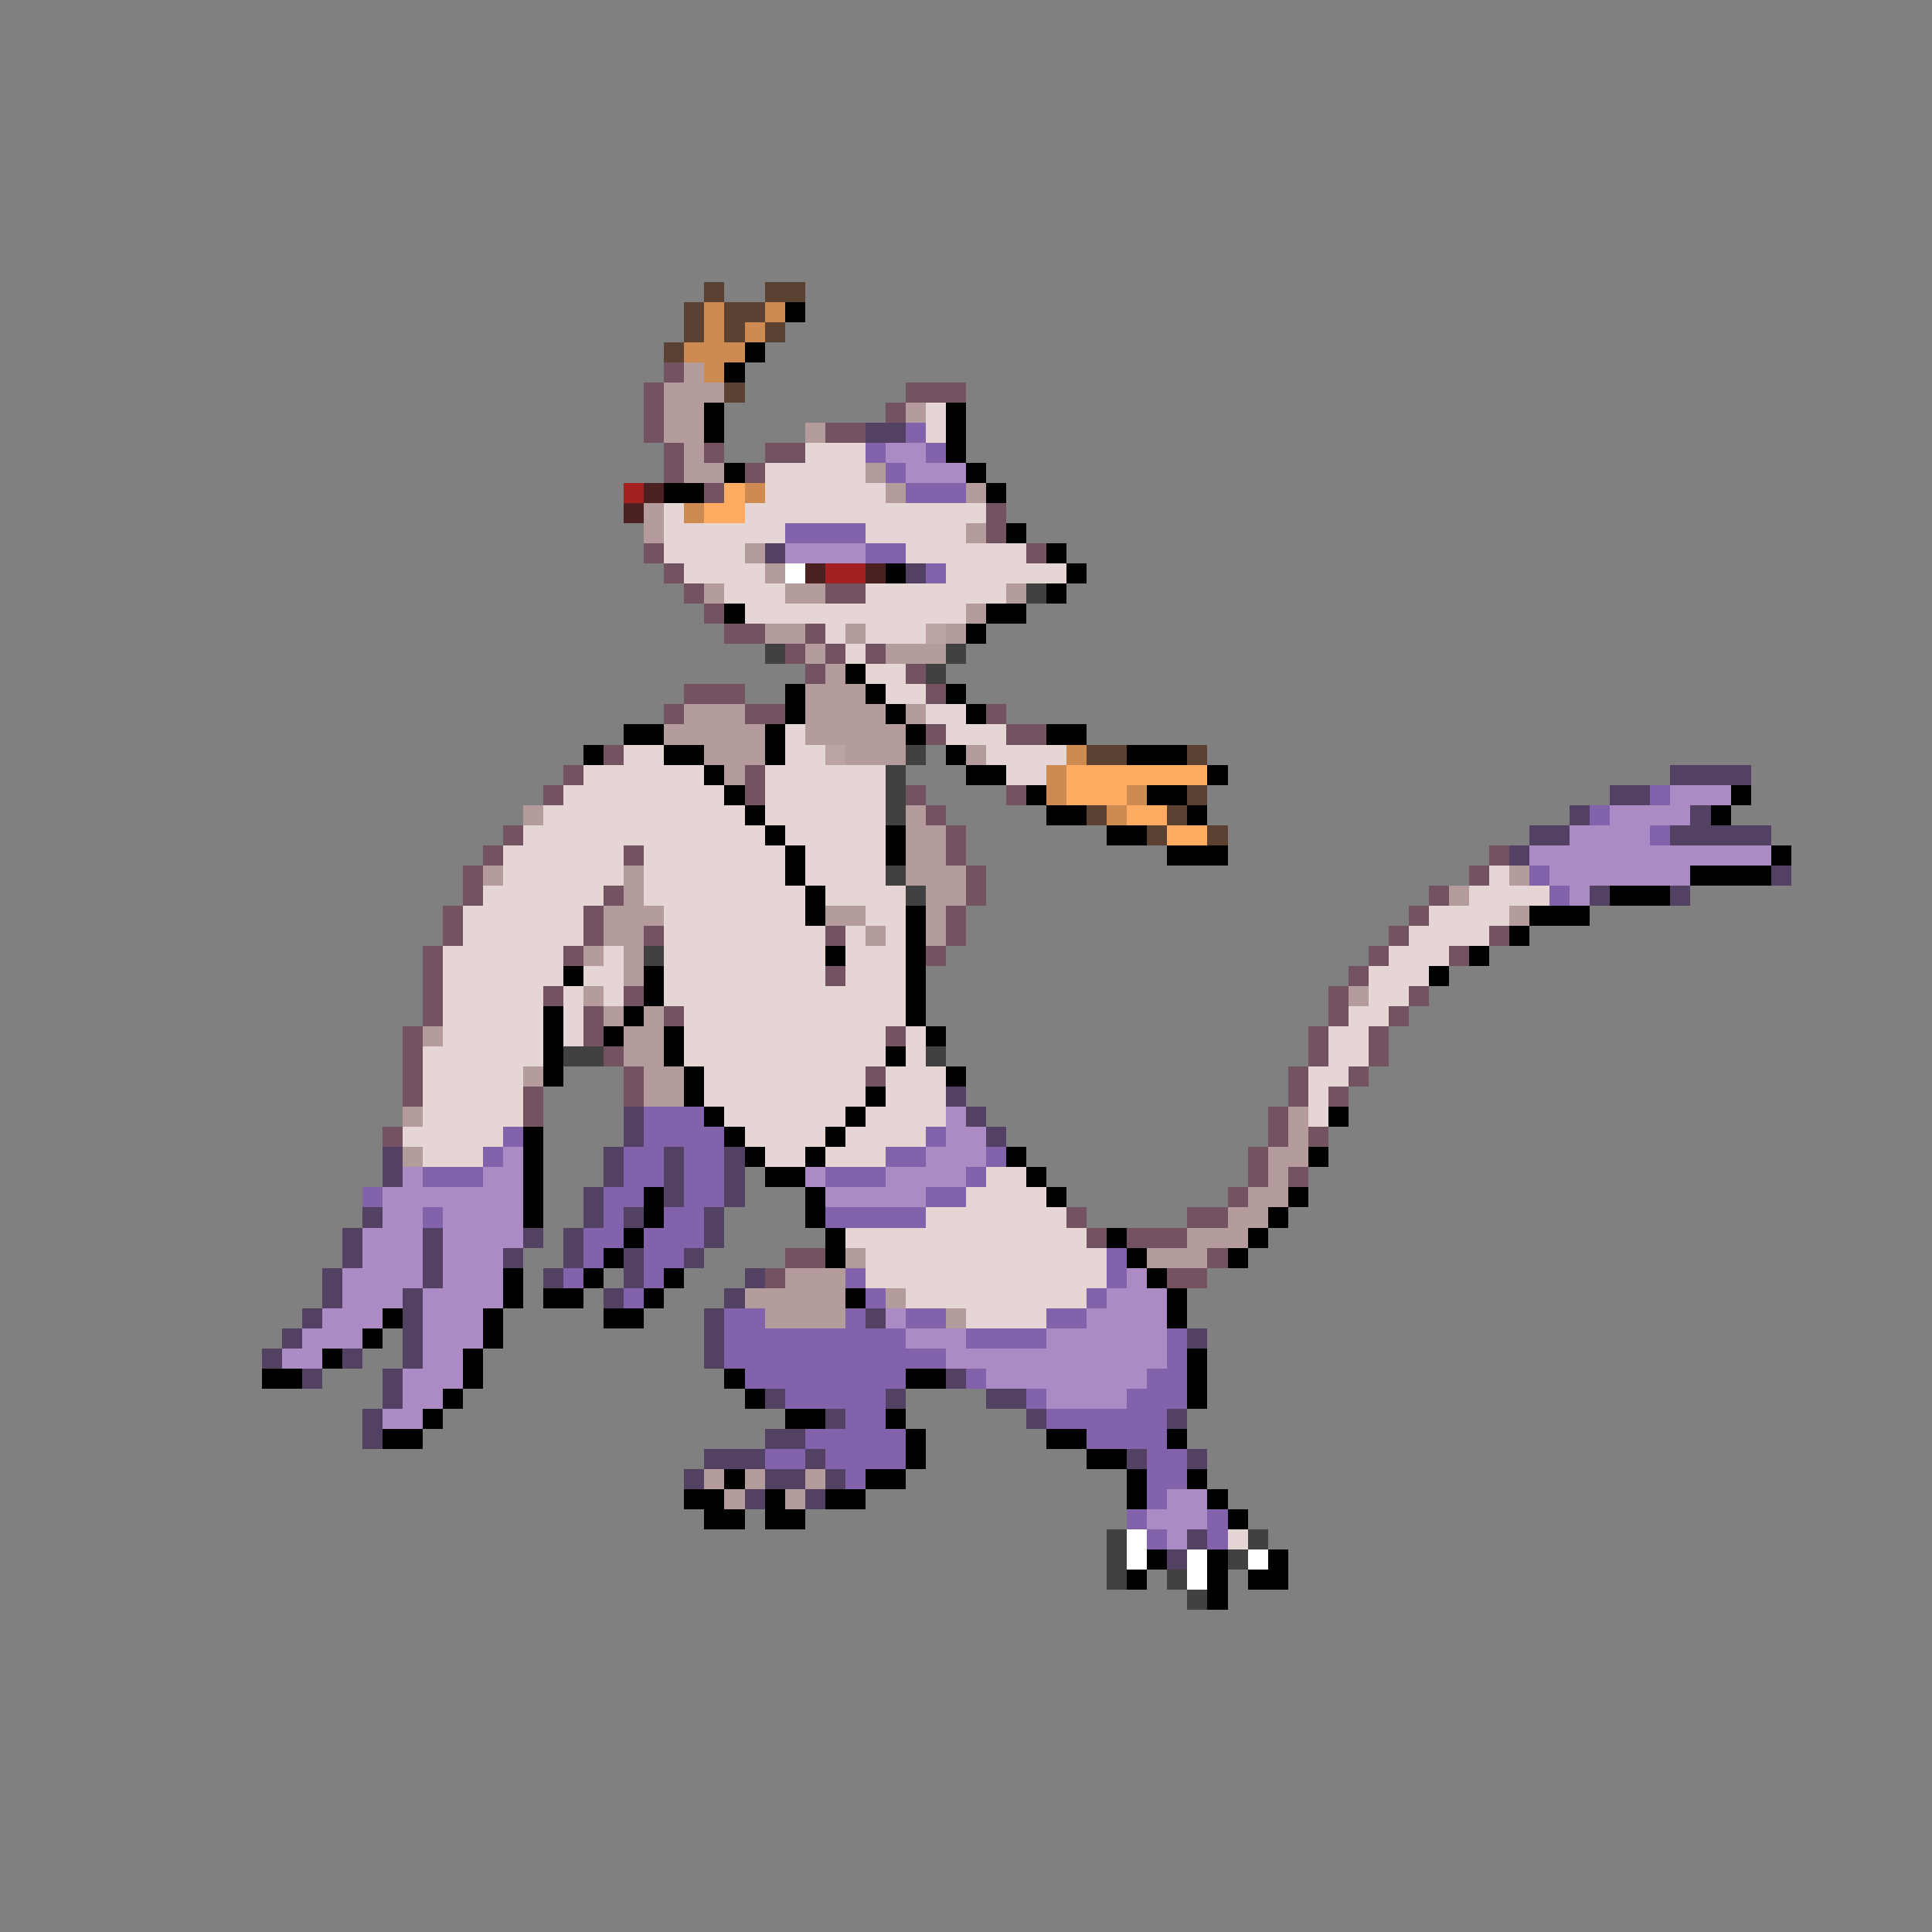 <svg xmlns="http://www.w3.org/2000/svg" viewBox="0 -0.5 96 96" shape-rendering="crispEdges">
<rect x="0" y="-0.5" width="96" height="96" fill="#808080" stroke="none"/>
<path stroke="#5a4131" d="M35 14h1M38 14h2M34 15h1M36 15h2M34 16h1M36 16h1M38 16h1M33 17h1M36 19h1M54 37h2M59 37h1M59 39h1M54 40h1M58 40h1M57 41h1M60 41h1" />
<path stroke="#cd8b52" d="M35 15h1M38 15h1M35 16h1M37 16h1M34 17h3M35 18h1M37 24h1M34 25h1M53 37h1M52 38h1M52 39h1M56 39h1M55 40h1" />
<path stroke="#000000" d="M39 15h1M37 17h1M36 18h1M35 20h1M47 20h1M35 21h1M47 21h1M47 22h1M36 23h1M48 23h1M33 24h2M49 24h1M50 26h1M52 27h1M44 28h1M53 28h1M52 29h1M36 30h1M49 30h2M48 31h1M42 33h1M39 34h1M43 34h1M47 34h1M39 35h1M44 35h1M48 35h1M31 36h2M38 36h1M45 36h1M52 36h2M29 37h1M33 37h2M38 37h1M47 37h1M56 37h3M35 38h1M48 38h2M60 38h1M36 39h1M51 39h1M57 39h2M86 39h1M37 40h1M52 40h2M59 40h1M85 40h1M38 41h1M44 41h1M55 41h2M39 42h1M44 42h1M58 42h3M88 42h1M39 43h1M84 43h4M40 44h1M80 44h3M40 45h1M45 45h1M76 45h3M45 46h1M75 46h1M41 47h1M45 47h1M73 47h1M28 48h1M32 48h1M45 48h1M71 48h1M32 49h1M45 49h1M27 50h1M31 50h1M45 50h1M27 51h1M30 51h1M33 51h1M46 51h1M27 52h1M33 52h1M44 52h1M27 53h1M34 53h1M47 53h1M34 54h1M43 54h1M35 55h1M42 55h1M66 55h1M26 56h1M36 56h1M41 56h1M26 57h1M37 57h1M40 57h1M50 57h1M65 57h1M26 58h1M38 58h2M51 58h1M26 59h1M32 59h1M40 59h1M52 59h1M64 59h1M26 60h1M32 60h1M40 60h1M63 60h1M31 61h1M41 61h1M55 61h1M62 61h1M30 62h1M41 62h1M56 62h1M61 62h1M25 63h1M29 63h1M33 63h1M57 63h1M25 64h1M27 64h2M32 64h1M42 64h1M58 64h1M19 65h1M24 65h1M30 65h2M58 65h1M18 66h1M24 66h1M16 67h1M23 67h1M59 67h1M13 68h2M23 68h1M36 68h1M45 68h2M59 68h1M22 69h1M37 69h1M59 69h1M21 70h1M39 70h2M44 70h1M19 71h2M45 71h1M52 71h2M58 71h1M45 72h1M54 72h2M36 73h1M43 73h2M56 73h1M59 73h1M34 74h2M38 74h1M41 74h2M56 74h1M60 74h1M35 75h2M38 75h2M61 75h1M57 77h1M60 77h1M63 77h1M56 78h1M60 78h1M62 78h2M60 79h1" />
<path stroke="#735262" d="M33 18h1M32 19h1M45 19h3M32 20h1M44 20h1M32 21h1M41 21h2M33 22h1M35 22h1M38 22h2M33 23h1M37 23h1M35 24h1M49 25h1M49 26h1M32 27h1M51 27h1M33 28h1M34 29h1M41 29h2M35 30h1M36 31h2M40 31h1M39 32h1M41 32h1M43 32h1M40 33h1M45 33h1M34 34h3M46 34h1M33 35h1M37 35h2M49 35h1M46 36h1M50 36h2M30 37h1M28 38h1M37 38h1M27 39h1M37 39h1M45 39h1M50 39h1M46 40h1M25 41h1M47 41h1M24 42h1M31 42h1M47 42h1M74 42h1M23 43h1M48 43h1M73 43h1M23 44h1M30 44h1M48 44h1M71 44h1M22 45h1M29 45h1M47 45h1M70 45h1M22 46h1M29 46h1M32 46h1M41 46h1M47 46h1M69 46h1M74 46h1M21 47h1M28 47h1M46 47h1M68 47h1M72 47h1M21 48h1M41 48h1M67 48h1M21 49h1M27 49h1M31 49h1M66 49h1M70 49h1M21 50h1M29 50h1M33 50h1M66 50h1M69 50h1M20 51h1M29 51h1M44 51h1M65 51h1M68 51h1M20 52h1M30 52h1M65 52h1M68 52h1M20 53h1M31 53h1M43 53h1M64 53h1M67 53h1M20 54h1M26 54h1M31 54h1M64 54h1M66 54h1M26 55h1M63 55h1M19 56h1M63 56h1M65 56h1M62 57h1M62 58h1M64 58h1M61 59h1M53 60h1M59 60h2M54 61h1M56 61h3M39 62h2M60 62h1M38 63h1M58 63h2" />
<path stroke="#b49c9c" d="M34 18h1M33 19h3M33 20h2M45 20h1M33 21h2M40 21h1M34 22h1M34 23h2M43 23h1M44 24h1M48 24h1M32 25h1M32 26h1M48 26h1M37 27h1M38 28h1M35 29h1M39 29h2M50 29h1M48 30h1M38 31h2M42 31h1M47 31h1M40 32h1M44 32h3M41 33h1M40 34h3M34 35h3M40 35h4M45 35h1M33 36h5M40 36h5M35 37h3M42 37h3M48 37h1M36 38h1M26 40h1M45 40h1M45 41h2M45 42h2M24 43h1M31 43h1M45 43h3M75 43h1M31 44h1M46 44h2M72 44h1M30 45h3M41 45h2M46 45h1M75 45h1M30 46h2M43 46h1M46 46h1M29 47h1M31 47h1M31 48h1M29 49h1M67 49h1M30 50h1M32 50h1M21 51h1M31 51h2M31 52h2M26 53h1M32 53h2M32 54h2M20 55h1M64 55h1M64 56h1M20 57h1M63 57h2M63 58h1M62 59h2M61 60h2M59 61h3M42 62h1M57 62h3M39 63h3M37 64h5M44 64h1M38 65h4M47 65h1M35 73h1M37 73h1M40 73h1M36 74h1M39 74h1" />
<path stroke="#e6d5d5" d="M46 20h1M46 21h1M40 22h3M38 23h5M38 24h6M33 25h1M37 25h12M33 26h6M43 26h5M33 27h4M45 27h6M34 28h4M47 28h6M36 29h3M43 29h7M37 30h11M41 31h1M43 31h3M42 32h1M43 33h2M44 34h2M46 35h2M39 36h1M47 36h3M31 37h2M39 37h2M49 37h4M29 38h6M38 38h6M50 38h2M28 39h8M38 39h6M27 40h10M38 40h6M26 41h12M39 41h5M25 42h6M32 42h7M40 42h4M25 43h6M32 43h7M40 43h4M74 43h1M24 44h6M32 44h8M41 44h4M73 44h4M23 45h6M33 45h7M43 45h2M71 45h4M23 46h6M33 46h8M42 46h1M44 46h1M70 46h4M22 47h6M30 47h1M33 47h8M42 47h3M69 47h3M22 48h6M29 48h2M33 48h8M42 48h3M68 48h3M22 49h5M28 49h1M30 49h1M33 49h12M68 49h2M22 50h5M28 50h1M34 50h11M67 50h2M22 51h5M28 51h1M34 51h10M45 51h1M66 51h2M21 52h6M34 52h10M45 52h1M66 52h2M21 53h5M35 53h8M44 53h3M65 53h2M21 54h5M35 54h8M44 54h3M65 54h1M21 55h5M36 55h6M43 55h4M65 55h1M20 56h5M37 56h4M42 56h4M21 57h3M38 57h2M41 57h3M49 58h2M48 59h4M46 60h7M42 61h12M43 62h12M43 63h12M45 64h9M48 65h4M61 76h1" />
<path stroke="#524162" d="M43 21h2M38 27h1M45 28h1M83 38h4M80 39h2M78 40h1M84 40h1M76 41h2M83 41h5M75 42h1M88 43h1M79 44h1M83 44h1M47 54h1M31 55h1M48 55h1M31 56h1M49 56h1M19 57h1M30 57h1M33 57h1M36 57h1M19 58h1M30 58h1M33 58h1M36 58h1M29 59h1M33 59h1M36 59h1M18 60h1M29 60h1M31 60h1M35 60h1M17 61h1M21 61h1M26 61h1M28 61h1M35 61h1M17 62h1M21 62h1M25 62h1M28 62h1M31 62h1M34 62h1M16 63h1M21 63h1M27 63h1M31 63h1M37 63h1M16 64h1M20 64h1M30 64h1M36 64h1M15 65h1M20 65h1M35 65h1M43 65h1M14 66h1M20 66h1M35 66h1M59 66h1M13 67h1M17 67h1M20 67h1M35 67h1M15 68h1M19 68h1M47 68h1M19 69h1M38 69h1M44 69h1M49 69h2M18 70h1M41 70h1M51 70h1M58 70h1M18 71h1M38 71h2M35 72h3M40 72h1M56 72h1M59 72h1M34 73h1M38 73h2M41 73h1M37 74h1M40 74h1M59 76h1M58 77h1" />
<path stroke="#8362ac" d="M45 21h1M43 22h1M46 22h1M44 23h1M45 24h3M39 26h4M43 27h2M46 28h1M82 39h1M79 40h1M82 41h1M76 43h1M77 44h1M32 55h3M25 56h1M32 56h4M46 56h1M24 57h1M31 57h2M34 57h2M44 57h2M49 57h1M21 58h3M31 58h2M34 58h2M41 58h3M48 58h1M18 59h1M30 59h2M34 59h2M46 59h2M21 60h1M30 60h1M33 60h2M41 60h5M29 61h2M32 61h3M29 62h1M32 62h2M55 62h1M28 63h1M32 63h1M42 63h1M55 63h1M31 64h1M43 64h1M54 64h1M36 65h2M42 65h1M45 65h2M52 65h2M36 66h9M48 66h4M58 66h1M36 67h11M58 67h1M37 68h8M48 68h1M57 68h2M39 69h5M51 69h1M56 69h3M42 70h2M52 70h6M40 71h5M54 71h4M38 72h2M41 72h4M57 72h2M42 73h1M57 73h2M57 74h1M56 75h1M60 75h1M57 76h1M60 76h1" />
<path stroke="#ac8bc5" d="M44 22h2M45 23h3M39 27h4M83 39h3M80 40h4M78 41h4M76 42h12M77 43h7M78 44h1M47 55h1M47 56h2M25 57h1M46 57h3M20 58h1M24 58h2M40 58h1M44 58h4M19 59h7M41 59h5M19 60h2M22 60h4M18 61h3M22 61h4M18 62h3M22 62h3M17 63h4M22 63h3M56 63h1M17 64h3M21 64h4M55 64h3M16 65h3M21 65h3M44 65h1M54 65h4M15 66h3M21 66h3M45 66h3M52 66h6M14 67h2M21 67h2M47 67h11M20 68h3M49 68h8M20 69h2M52 69h4M19 70h2M58 74h2M57 75h3M58 76h1" />
<path stroke="#a42020" d="M31 24h1M41 28h2" />
<path stroke="#4a2020" d="M32 24h1M31 25h1M40 28h1M43 28h1" />
<path stroke="#ffac62" d="M36 24h1M35 25h2M53 38h7M53 39h3M56 40h2M58 41h2" />
<path stroke="#ffffff" d="M39 28h1M56 76h1M56 77h1M59 77h1M62 77h1M59 78h1" />
<path stroke="#414141" d="M51 29h1M38 32h1M47 32h1M46 33h1M45 37h1M44 38h1M44 39h1M44 40h1M44 43h1M45 44h1M32 47h1M28 52h2M46 52h1M55 76h1M62 76h1M55 77h1M61 77h1M55 78h1M58 78h1M59 79h1" />
<path stroke="#bda4a4" d="M46 31h1M41 37h1" />
</svg>
